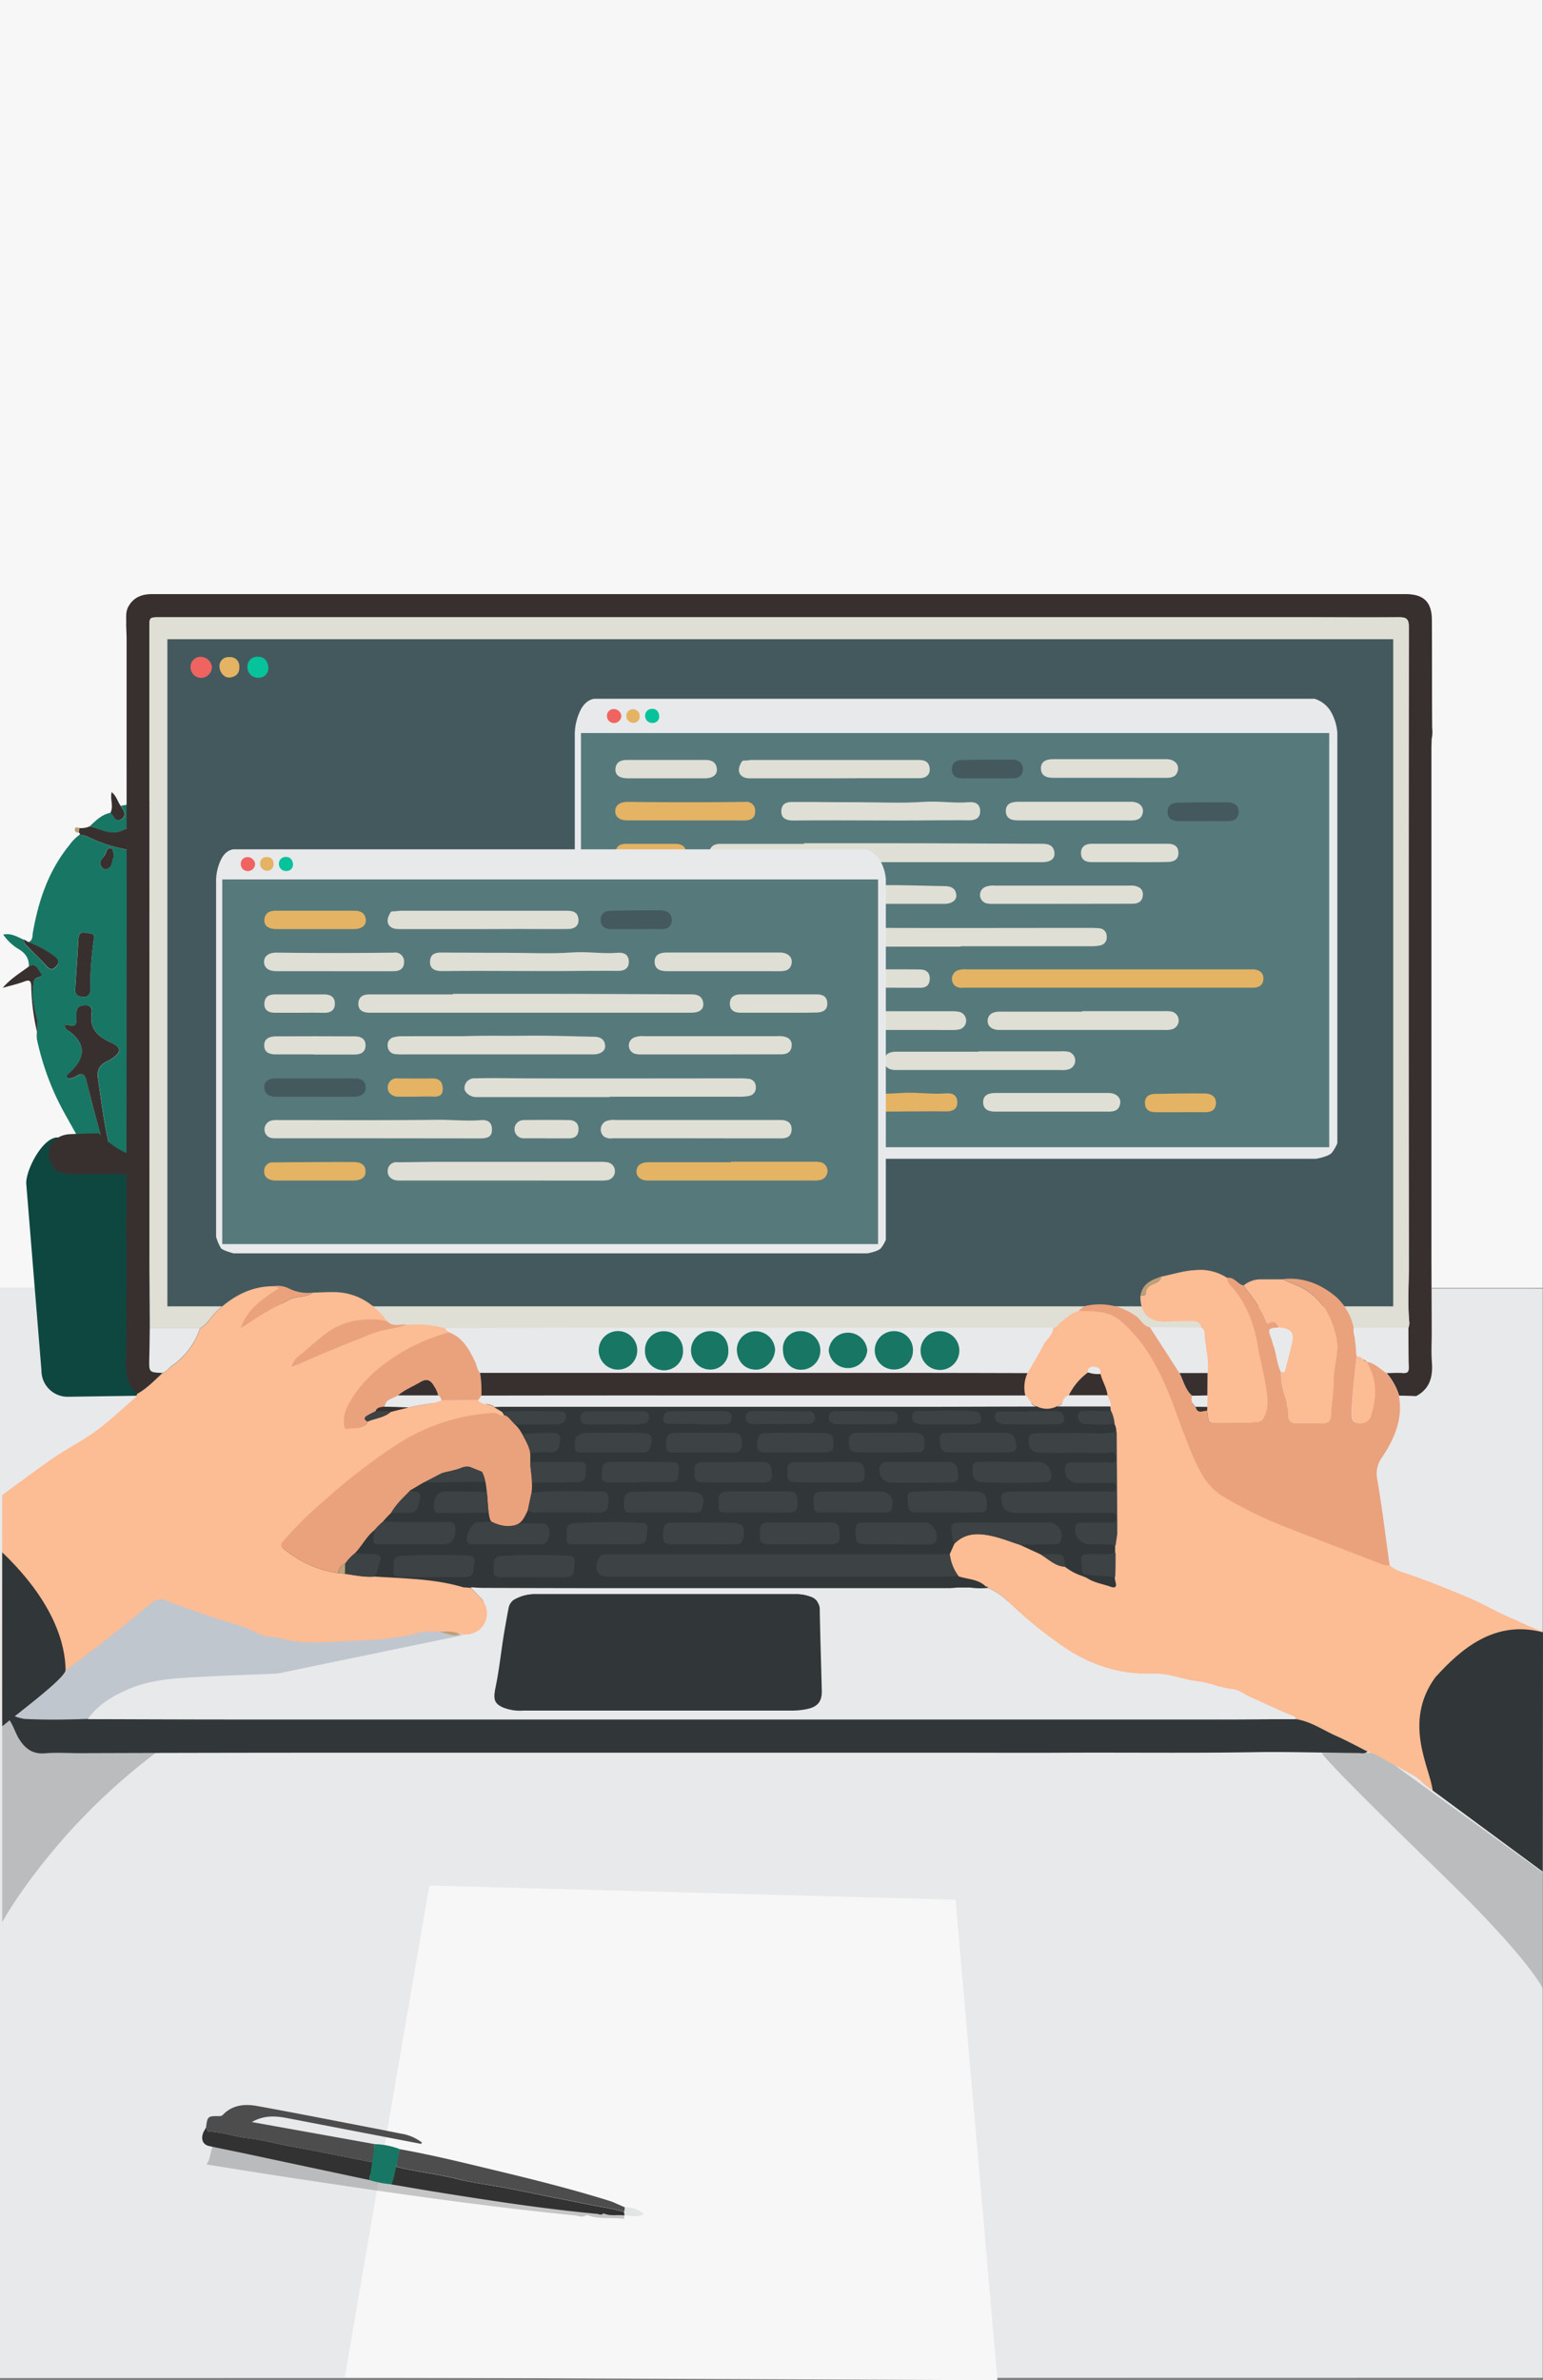 <svg xmlns="http://www.w3.org/2000/svg" viewBox="0 0 440.34 678.9"><rect x="0" y="0" width="440.34" height="678.9" fill="#808080" stroke="none"/><defs><style>.cls-1{fill:#f7f7f7;}.cls-2{fill:#e8e9eb;}.cls-3,.cls-4{fill:#323232;}.cls-14,.cls-3{opacity:0.25;}.cls-5{fill:#4d4d4d;}.cls-6{fill:#e1e6e5;}.cls-7{fill:#177764;}.cls-8{fill:#38302f;}.cls-9{fill:#bea078;}.cls-10{fill:#0e4740;}.cls-11,.cls-14{fill:#313638;}.cls-12{fill:#e0dfd5;}.cls-13{fill:#43595e;}.cls-15{fill:#fcbc94;}.cls-16{fill:#c0c6ce;}.cls-17{fill:#eaa27d;}.cls-18{fill:#3d4244;}.cls-19{fill:#63a6a8;}.cls-20{fill:#07c39b;}.cls-21{fill:#ef6461;}.cls-22{fill:#e4b363;}.cls-23{fill:#56797c;}</style></defs><g id="Layer_2" data-name="Layer 2"><g id="Website"><g id="work-exp_copy" data-name="work-exp copy"><polygon class="cls-1" points="440.25 367.35 0 367.4 0 0 440.25 0 440.25 367.35"/><polygon class="cls-2" points="440.25 678.19 0 678.27 0 367.4 440.25 367.52 440.25 678.19"/><polygon class="cls-2" points="287.01 676.41 101.23 662.67 134.74 524.41 284.28 538.85 287.01 676.41"/><polygon class="cls-1" points="284.65 678.9 98.38 678.06 122.53 537.8 272.7 541.85 284.65 678.9"/><path class="cls-3" d="M61.87,610.52c10.32,2.34,21,3.35,31.38,5.69,5.81,1.31,11.94,2.15,18,3.09,10.91,1.71,21.7,3.93,32.56,5.85,7.41,1.31,14.79,2.71,22.19,4,4,.71,8.08,1.3,12,2.39.06.45.12.9.17,1.35-3.46-.53-7.1.2-10.45-1.06a3,3,0,0,1-.44,0c-1.25.9-2.52-.05-3.78,0-27.13-2.73-54-6.67-80.88-10.74-7.91-1.2-15.81-2.49-23.71-3.74C60.48,615.26,59.78,612.5,61.87,610.52Z"/><path class="cls-4" d="M113.05,618c5.78,1.48,11.93,2.09,17.73,3.57,3.25.83,6.68,1.31,10,1.87,6.1,1,12.14,2.39,18.21,3.56,4.14.79,8.27,1.65,12.41,2.43a54.6,54.6,0,0,1,6.71,1.48l.12,1c-1.94-.31-4,.27-5.84-.56l-.24,0c-.69.66-1.41,0-2.11.06-15.14-1.44-30.16-3.75-45.17-6.15-4.42-.71-8.84-1.49-13.26-2.23C112.53,621.47,111.91,619.43,113.05,618Z"/><path class="cls-5" d="M114.16,613c9.7,1.74,19.26,4.13,28.83,6.43,10.6,2.55,21.17,5.23,31.58,8.51l3.79,1.65-.21,1.29a54.6,54.6,0,0,0-6.71-1.48c-4.14-.78-8.27-1.64-12.41-2.43-6.07-1.17-12.11-2.55-18.21-3.56-3.36-.56-6.79-1-10-1.87-5.8-1.48-12-2.09-17.73-3.57A18.62,18.62,0,0,1,114.16,613Z"/><path class="cls-6" d="M178.27,631.85l-.12-1,.21-1.29a7.82,7.82,0,0,1,5.39,1.92C181.78,632.67,180,631.91,178.27,631.85Z"/><path class="cls-5" d="M58.8,606.82c.36-3.1.52-3.28,3.38-3.26.54,0,1,.07,1.45-.39,2.71-2.82,6.19-3.13,9.71-2.5,10.07,1.82,20.11,3.81,30.17,5.74q5.47,1.05,10.93,2.15a13,13,0,0,1,6,2.56,4.22,4.22,0,0,0-.27.36l-38-7.31c-3.3-.63-6.59-1-10.31,1.08l35.08,6.3c-.33,1.58.16,3.6-.17,5.18a26.73,26.73,0,0,1-3.1-.52c-6.52-1.25-13-2.66-19.55-3.79-4.54-.79-9-2.09-13.58-2.6-3.65-.41-7.17-1.71-10.88-1.85C58.87,607.94,59.25,607.08,58.8,606.82Z"/><path class="cls-4" d="M58.8,606.82c.45.26.07,1.12.86,1.15,3.71.14,7.23,1.44,10.88,1.85,4.6.51,9,1.81,13.58,2.6,6.54,1.13,13,2.54,19.55,3.79a26.73,26.73,0,0,0,3.1.52c0,1.88-1.38,3.21-1.3,5.07q-17.34-3.69-34.67-7.38c-3.7-.79-7.42-1.52-11.12-2.32-1.79-.39-2.46-2-1.63-3.9C58.26,607.72,58.55,607.28,58.8,606.82Z"/><path class="cls-7" d="M106.94,611.55a21.51,21.51,0,0,1,7.22,1.46c-.49,1.83-.79,3.61-1.11,5s-.63,3.77-1.4,5a29,29,0,0,1-6.18-1.2"/><path class="cls-7" d="M68.8,323.09q-2.91,3.3-5.81,6.62c-1.19.86-2.41,1.67-3.56,2.57-10.27,8.13-22.49,6.22-31.29-2.59a10.47,10.47,0,0,1-3.74-3.86,4.83,4.83,0,0,0-2.58-2.22c-1.77-3.23-3.67-6.4-5.29-9.7a76.86,76.86,0,0,1-6-17.53,9.26,9.26,0,0,1,0-2,16.84,16.84,0,0,0,0-3.48c-.67-3.14-1.63-6.26-1.11-9.55.13-.83-.06-1.67.82-2.3.54-.39,2.25-.29,1.3-1.55-.73-1-1.26-3-3.3-1.84.08-2.51-1.18-4-3.33-5.2a14.66,14.66,0,0,1-4-3.9c2.41-.49,4.12.73,6,1.51-.22,1.15.68,1.69,1.31,2.34,1.61,1.66,3.36,3.21,4.87,5,1,1.18,1.92,1.43,2.95.28s.49-2.24-.64-3a32.06,32.06,0,0,0-7.34-3.94c1.37-.51,1.14-1.77,1.33-2.82C11,256.76,13.91,248.23,19.84,241a12.24,12.24,0,0,1,2.88-2.91,7.35,7.35,0,0,1,2.93.87,42.28,42.28,0,0,0,9.76,3.2,1.85,1.85,0,0,0,2.38-1c.6-1.54-.18-2.88-.8-4.17-.36-.76-1.22-.62-1.83-.28-3.44,1.94-6.43-.33-9.59-1,1.77-1.64,3.44-3.43,6-3.88a8.93,8.93,0,0,1,1,1.19,1.38,1.38,0,0,0,2.09.68,1.71,1.71,0,0,0,.74-2.39,8.39,8.39,0,0,0-.92-1.47c2.46-.43,4.91-1,7.39-1.26,10.92-1.21,20,2.5,27.33,10.56a5.53,5.53,0,0,0,2.23,1.72c-.85,1.26-1.75,2.49-2.56,3.78-1.46,2.33-.72,3.77,2,3.85,1.86.06,3.73,0,5.6.05.94,4.57,3.06,8.76,4.08,13.33,2.37,10.73,2,21.42.08,32.13a4.39,4.39,0,0,1-.58,1.14c-.58.18-1.1,0-1.3,1.1-.89,4.64-1,4.62-5.72,5.21-.17,0-.35,0-.52.06-2.2.41-3,2.19-1.53,3.83,2.19,2.46,4,5,3,8.51S70.52,320,68.8,323.09ZM51.69,230.67c-.09.85-.17,1.05-.11,1.17a17.18,17.18,0,0,0,.89,1.57c4,6.13,6.51,12.92,8.55,19.87,1.58,5.38,2.2,11,3.08,16.52.43,2.72.07,4.33-2.68,5.38-1.55.59-2,.57-2-1.13a31.7,31.7,0,0,0-1-7.69c-.14-.61.08-1.66-.89-1.57-.68.06-.8,1-1,1.68a42,42,0,0,0-1,12.59c.14,2.53,1.25,3.14,3.55,1.9,1.62-.87,3.24-1.76,5.23-2.85,0,3.22.06,6.05,0,8.88s-.62,5.88-.35,8.76c.25,2.67-1,5-.92,7.66.11,2.88-.8,5.79-1.24,8.69s-.78,5.64-1.24,8.45-1,5.49-1.44,8.24c.87-.32,1.21-.73,1.34-1.2,1.75-6.22,4.28-12.27,5-18.73.35-3.12,2.63-5.91,1.41-9.4-.18-.54,1.09-2.47,1.23-3.92a157.25,157.25,0,0,0,.6-17.09c0-2.25-.6-4.69,2.06-6.35-1.45-.11-2.45-.05-2.56-1.73-.73-11.24-4.47-21.55-10.16-31.18A53,53,0,0,0,51.69,230.67Zm-6.68,99c.55-.87.77-1,.8-1.26a235.61,235.61,0,0,0,2.56-26.2c.32-11,1.16-22.06.2-33.09-.11-1.25.55-3.21-.46-3.59-1.17-.44-2.28,1.28-3,2.27-1.08,1.42-3.42,2.17-3.28,4.08.14,2.1-.3,4.1-.21,6.16.57,12.4.25,24.84,1.57,37.2C43.64,319.87,44.32,324.45,45,329.71Zm-26.5-37.49c-.08,1.17.67,1.51,1.29,2,4.37,3.29,4.7,7.05,1,10.89-.42.43-.86.85-1.29,1.27-.24.24-.55.48-.37.88s.68.49,1.1.38a5.48,5.48,0,0,0,1.44-.57c1.88-1.15,2.59-.57,3.08,1.54,1.3,5.54,2.86,11,4.35,16.53.21.76.19,2.06,1.32,1.82.86-.19.5-1.37.35-2.06-1.24-5.65-1.92-11.39-2.78-17.1-.36-2.43.31-3.75,2.22-4.82.6-.33,1.22-.63,1.79-1,2.71-1.82,2.7-3.19-.23-4.5-3.7-1.65-6.27-3.87-5.59-8.4.2-1.33-.12-2.34-1.92-2.26s-2.45.63-2.42,2.47C21.89,292.83,21.8,292.83,18.51,292.22Zm29-44.85c.68-2.21-.72-3.44-2-4.7-.48-.46-.95-1.16-1.74-.83s-.55,1.17-.6,1.82q-.49,6-.94,12.07c-.15,2,0,3.85,2.87,2.75a3.61,3.61,0,0,1,1.54-.06c1.26.11,1.5-.41,1.53-1.64A81.09,81.09,0,0,0,47.53,247.37ZM26.81,267.79c.45-1.74-1.14-1.48-2.23-1.71-1.33-.3-2.13.07-2.22,1.63-.26,4.82-.61,9.63-.92,14.44-.09,1.44.74,2,2,2.16a1.83,1.83,0,0,0,2.28-2.08A95.54,95.54,0,0,1,26.81,267.79Zm18.84-37.62-.95.14c.6,3.16-2.66,6.95,2.29,9.88C46.5,236.55,46.07,233.36,45.65,230.17ZM32.46,243.94c-.08-.78-.19-1.85-.9-2-1.19-.23-1.25,1.19-1.66,1.88-.58,1-1.94,2-1,3.41a1.41,1.41,0,0,0,1.6.58c1.64-.52,1.29-2.22,1.87-3.38A1.35,1.35,0,0,0,32.46,243.94Z"/><path class="cls-8" d="M73.84,313.84c1-3.55-.76-6-3-8.51-1.46-1.64-.67-3.42,1.53-3.83.17,0,.35,0,.52-.06,4.72-.59,4.83-.57,5.72-5.21.2-1.09.72-.92,1.3-1.1-.15,1.85-1.88,4-.74,5.35,1,1.21,3.41.22,5.19.4.76.08,1.54.09,2.9.17-2.51,1.79-5,2.26-7.37,2.9-3.34.9-3.67,1.66-1.86,4.55a49.41,49.41,0,0,1,3.71,6.84,16.44,16.44,0,0,1-4.21-3.09c-2.23-2-2.23-2-3.44.88Z"/><path class="cls-8" d="M76.38,248.53c-1.87,0-3.74,0-5.6-.05-2.69-.08-3.43-1.52-2-3.85.81-1.29,1.71-2.52,2.56-3.78,2.15-2.34,4-5,7.14-7.41a41.06,41.06,0,0,1-3.82,8.8c-1,1.73-1.21,2.6,1.3,2.86a33,33,0,0,1,9.32,2A44,44,0,0,1,76.38,248.53Z"/><path class="cls-8" d="M25.57,235.7c3.16.62,6.15,2.89,9.59,1,.61-.34,1.47-.48,1.83.28.62,1.29,1.4,2.63.8,4.17a1.85,1.85,0,0,1-2.38,1,42.28,42.28,0,0,1-9.76-3.2,7.35,7.35,0,0,0-2.93-.87c.22-.29,0-.45-.2-.59,0-.44.07-.87.1-1.31A6,6,0,0,0,25.57,235.7Z"/><path class="cls-8" d="M8.28,275.62c2-1.13,2.57.88,3.3,1.84.95,1.26-.76,1.16-1.3,1.55-.88.63-.69,1.47-.82,2.3-.52,3.29.44,6.41,1.11,9.55a16.84,16.84,0,0,1,0,3.48,62,62,0,0,1-1.65-13c-.05-1.54-.46-2-2-1.38-1.82.69-3.74,1.11-6.15,1.8C3.14,279,5.86,277.48,8.28,275.62Z"/><path class="cls-8" d="M8.06,268.67a32.06,32.06,0,0,1,7.34,3.94c1.13.76,1.73,1.79.64,3s-1.94.9-2.95-.28c-1.51-1.75-3.26-3.3-4.87-5-.63-.65-1.53-1.19-1.31-2.34Z"/><path class="cls-8" d="M34.42,229.83a8.39,8.39,0,0,1,.92,1.47,1.71,1.71,0,0,1-.74,2.39,1.38,1.38,0,0,1-2.09-.68,8.93,8.93,0,0,0-1-1.19c1-1.87-.17-3.87.36-5.88C33.22,227,33.54,228.59,34.42,229.83Z"/><path class="cls-9" d="M22.62,236.15c0,.44-.06.87-.1,1.31-.86.12-1.32-.38-1.15-1.11C21.51,235.78,22.16,236,22.62,236.15Z"/><path class="cls-10" d="M68.91,397.66l-49.62.73a7.46,7.46,0,0,1-7.46-7.47L7.48,337.47c0-4.12,4.79-13.05,8.91-13.05l28.82,8.68,27.33-8.68c4.12,0,8.91,7.48,8.91,11.6L76.37,390.2A7.46,7.46,0,0,1,68.91,397.66Z"/><path class="cls-8" d="M28.14,323.24c8.8,8.82,21,10.73,31.29,2.6,1.15-.91,2.37-1.72,3.56-2.57,2,.07,3.95.22,5.91.19,3,0,5.79.32,7.11,3.48,1.24,3-.1,5.32-2.24,7.35a16.78,16.78,0,0,1-4.84.6q-23.69,0-47.38,0a11.88,11.88,0,0,1-5.77-1.09,22.27,22.27,0,0,1-1.39-2.47c-1.61-3.82,1-7.59,5.48-7.83C22.62,323.35,25.38,323.32,28.14,323.24Z"/><path class="cls-8" d="M51.69,230.67a53,53,0,0,1,6.42,8.52c5.69,9.63,9.43,19.94,10.16,31.18.11,1.68,1.11,1.62,2.56,1.73-2.66,1.66-2.08,4.1-2.06,6.35a157.25,157.25,0,0,1-.6,17.09c-.14,1.45-1.41,3.38-1.23,3.92,1.22,3.49-1.06,6.28-1.41,9.4-.71,6.46-3.24,12.51-5,18.73-.13.47-.47.88-1.34,1.2.48-2.75,1-5.49,1.44-8.24s.82-5.64,1.24-8.45,1.35-5.81,1.24-8.69c-.11-2.66,1.17-5,.92-7.66-.27-2.88.27-5.84.35-8.76s0-5.66,0-8.88c-2,1.09-3.61,2-5.23,2.85-2.3,1.24-3.41.63-3.55-1.9a42,42,0,0,1,1-12.59c.17-.66.29-1.62,1-1.68,1-.09.75,1,.89,1.57a31.7,31.7,0,0,1,1,7.69c0,1.7.44,1.72,2,1.13,2.75-1.05,3.11-2.66,2.68-5.38-.88-5.54-1.5-11.14-3.08-16.52-2-6.95-4.56-13.74-8.55-19.87a17.18,17.18,0,0,1-.89-1.57C51.52,231.72,51.6,231.52,51.69,230.67Z"/><path class="cls-8" d="M45,329.71c-.69-5.26-1.37-9.84-1.86-14.43-1.32-12.36-1-24.8-1.57-37.2-.09-2.06.35-4.06.21-6.16-.14-1.91,2.2-2.66,3.28-4.08.76-1,1.87-2.71,3-2.27,1,.38.35,2.34.46,3.59,1,11,.12,22.07-.2,33.09a235.61,235.61,0,0,1-2.56,26.2C45.78,328.66,45.56,328.84,45,329.71Z"/><path class="cls-8" d="M18.51,292.22c3.29.61,3.38.61,3.31-3,0-1.84.69-2.39,2.42-2.47s2.12.93,1.92,2.26c-.68,4.53,1.89,6.75,5.59,8.4,2.93,1.31,2.94,2.68.23,4.5-.57.38-1.19.68-1.79,1-1.91,1.07-2.58,2.39-2.22,4.82.86,5.71,1.54,11.45,2.78,17.1.15.69.51,1.87-.35,2.06-1.13.24-1.11-1.06-1.32-1.82-1.49-5.5-3-11-4.35-16.53-.49-2.11-1.2-2.69-3.08-1.54a5.48,5.48,0,0,1-1.44.57c-.42.11-.88.1-1.1-.38s.13-.64.37-.88c.43-.42.87-.84,1.29-1.27,3.73-3.84,3.4-7.6-1-10.89C19.18,293.73,18.43,293.39,18.51,292.22Z"/><path class="cls-8" d="M47.53,247.37a81.09,81.09,0,0,1,.64,9.41c0,1.23-.27,1.75-1.53,1.64a3.61,3.61,0,0,0-1.54.06c-2.92,1.1-3-.71-2.87-2.75q.44-6,.94-12.07c0-.65-.2-1.49.6-1.82s1.26.37,1.74.83C46.81,243.93,48.21,245.16,47.53,247.37Z"/><path class="cls-8" d="M26.81,267.79a95.54,95.54,0,0,0-1.07,14.44,1.83,1.83,0,0,1-2.28,2.08c-1.28-.12-2.11-.72-2-2.16.31-4.81.66-9.62.92-14.44.09-1.56.89-1.93,2.22-1.63C25.67,266.31,27.26,266.05,26.81,267.79Z"/><path class="cls-8" d="M45.65,230.17c.42,3.19.85,6.38,1.34,10-5-2.93-1.69-6.72-2.29-9.88Z"/><path class="cls-8" d="M32.46,243.94a1.35,1.35,0,0,1-.05.5c-.58,1.16-.23,2.86-1.87,3.38a1.41,1.41,0,0,1-1.6-.58c-1-1.45.38-2.41,1-3.41.41-.69.47-2.11,1.66-1.88C32.27,242.09,32.38,243.16,32.46,243.94Z"/><path class="cls-8" d="M36,178.19c.1-1.72-.26-3.52.61-5.13,1.49-2.74,3.92-3.62,6.91-3.61,12.76,0,25.51,0,38.27,0q53,0,106,0h70l105.76,0q18.75,0,37.51,0c5.2,0,7.54,2.21,7.57,7.36.06,10.27,0,20.55.08,30.83a9.43,9.43,0,0,1-.15,3.19c0,.92-.06,1.84-.06,2.76q0,70.43,0,140.85c0,8.57.06,17.14.08,25.71,0,2.8-.17,5.62.05,8.41.32,4.14-.58,7.57-4.51,9.65l-4.83-.14a17.73,17.73,0,0,0-3.59-6.46c1.6,0,3.21-.11,4.81,0,1.25.06,1.56-.44,1.53-1.6-.09-3.75-.09-7.49-.12-11.24a4.75,4.75,0,0,0,.29-1.34c-.51-5.34-.16-10.69-.16-16q-.08-91.35,0-182.71c0-2.2-.73-2.69-2.77-2.67-9.58.09-19.16,0-28.74,0H45.7c-3.06,0-3.08,0-3.08,3q0,18.63,0,37.25,0,71.32,0,142.65c0,6.6.06,13.21.1,19.82,0,2.9-.06,5.8-.13,8.69-.09,4-.1,4,3.74,4.2-2.29,2.11-4.44,4.4-7.21,5.93-2.63-2.31-3.21-5.26-3.16-8.64.15-11.49.12-23,.14-34.47,0-1-.12-2-.18-2.94,0-.33,0-.65,0-1,0-1.64.16-2.46.16-3.67q.09-64.81.05-129.64,0-17.73,0-35.48"/><rect class="cls-11" x="74.28" y="400.22" width="287.05" height="56.55"/><path class="cls-12" d="M307.87,374c-2.1.54-3.62,2-5.24,3.29-.69.55-1.1,1.45-2.12,1.56-.84,0-1.68-.06-2.53-.06H172.51q-22.68,0-45.36.08a29.47,29.47,0,0,0-11.09-1c-1.85-.29-3.94.74-5.53-1-3.89-5.16-8.87-8.3-15.5-8.34-1.91,0-3.81.1-5.72.16a11.86,11.86,0,0,1-6.88-1.18,7.35,7.35,0,0,0-4.17-.69c-6.55,0-11.78,2.8-16.45,7.19-1.64,1.54-2.58,3.74-4.7,4.79l-14.37,0c0-6.61-.1-13.22-.1-19.82q0-71.32,0-142.65,0-18.63,0-37.25c0-3,0-3,3.08-3H370.51c9.58,0,19.16,0,28.74,0,2,0,2.77.47,2.77,2.67q-.09,91.35,0,182.71c0,5.34-.35,10.69.16,16a4.75,4.75,0,0,1-.29,1.34l-15.52-.05a16.75,16.75,0,0,0-4.84-8.62c-4.36-3.76-9.54-5.92-15.54-5.22-2,0-4.08,0-6.13,0a7.56,7.56,0,0,0-4.94,1.75c-1.72-.4-2.64-2.54-4.71-2.18a14,14,0,0,0-9.08-2.24c-3.29.16-6.4,1.2-9.6,1.84-2.8,1-5.54,2-6,5.51-.08,5.11,2.55,7.58,7.66,7.31,2.37-.12,4.74-.11,7.11-.1,1.31,0,2.45.34,2.63,1.93l-14.72-.18c-1.92-.26-2.53-2.16-3.88-3.11a17.73,17.73,0,0,0-13.37-3.14A4.27,4.27,0,0,0,307.87,374Z"/><rect class="cls-13" x="47.77" y="182.32" width="349.82" height="190.28"/><path class="cls-14" d="M377.35,499.94H393.1l47.15,34.13v33s-3.92-8.41-28.26-32C373.11,497.35,377.35,499.94,377.35,499.94Z"/><path class="cls-15" d="M3.47,489.25c-.61,0-.85.49-1.07,1"/><path class="cls-16" d="M44.49,456.28C33.75,462,3,489.21,3,489.21l2.87,1.43H27.31s8.18-6.91,11.32-8.55a35.91,35.91,0,0,1,8.08-2.65c11-1.8,33.43-.26,44.41-2,11.15-1.75,43.56-11.88,43.56-11.88l-34.36-2.86-31.49.72S50,453.33,44.49,456.28Z"/><path class="cls-15" d="M.63,426.43c.5-.33,10.86-8.08,15.1-10.93,3.95-2.64,8.29-4.81,12.11-7.7s7.24-6.12,10.82-9.23c.26-.23.33-.67.48-1,2.77-1.53,4.92-3.82,7.21-5.93,1.15-.31,1.72-1.41,2.66-2a21.2,21.2,0,0,0,8.1-10.81c2.12-1,3.06-3.25,4.7-4.79,4.67-4.39,9.9-7.23,16.45-7.19.41.19,2.23.35,2.76.6-4.47,2.81-9.23,4.54-11.31,10.05.55-.25,2.29-1.1,2.51-1.26,4-3,6-3.23,10.36-5.55,2.2-1.17,4.74-.51,6.73-2,1.91-.06,3.81-.17,5.72-.16,6.63,0,11.61,3.18,15.5,8.34a18.62,18.62,0,0,0-7-.42,19.41,19.41,0,0,0-9.45,3.12c-3.2,2.14-5.85,4.9-8.88,7.21a5.25,5.25,0,0,0-2.07,3.15c1.2-.45,2.07-.72,2.89-1.1,6.66-3.06,13.49-5.68,20.28-8.42,3.17-1.27,6.6-1.28,9.73-2.53a29.47,29.47,0,0,1,11.09,1c0,.62.71.71,1,1.15a55.86,55.86,0,0,0-13.29,5.54,36.72,36.72,0,0,0-13.73,14.55c-1,1.81-2,2.86-1.88,5,0,.74-.1,1.48.63,1.26,2-.6,3.87,1.73,5.06-.91,2.19-.95,4.72-1.08,6.61-2.77l5-1.24c3.09-.85,6.36-.83,9.38-2l10.55-.09c.5.89,1.07.39,2.5,1.1.69.35,1.43.17,2.06.9l2.27,1.34c.21.31.41.63.61.94-1.13.33-2.16,3.29-3.24,3.34-9.84.54-16.82,2.31-25.12,7.54-7.47,4.7-12.23,9.28-18.84,15.07a97.42,97.42,0,0,0-11.31,11.31c-.54.66-5.68-.28-4.66.61a31.57,31.57,0,0,0,15.87,7.21l1.83.14c2.78.4,5.54,1,8.38.8l1.82.11c8,.49,16,.65,23.75,3l.58,0,1.38.13c1,1,2,1.9,2.87,2.93a6.22,6.22,0,0,1,.9,7.53c-1.6,2.51-4,3-6.74,2.87-1.84-1.16-3.89-.89-5.9-.84h-2a15,15,0,0,0-3.43.19c-6.87,2-14,2.15-21,2.48-6.2.29-12.5,1-18.71-.71-2.25-.6-4.52-.25-6.88-1.54-3.32-1.83-7.21-2.74-10.87-3.95-5.11-1.68-10.21-3.37-15.21-5.35a3.47,3.47,0,0,0-3.65.37c-2.41,1.73-4.58,3.74-6.88,5.58-2.65,2.12-5.27,4.28-8,6.36-3.44,2.67-25,18.82-28.27,21.68"/><path class="cls-15" d="M408.85,510.68c-5.9-4-.22-1.65-12.05-7.84-2.16-1.13-4.17-2.58-6.55-3.28-2.95-1.48-5.84-3.08-8.85-4.4-3.84-1.69-7.33-4.21-11.61-4.83-.15-.26-.23-.67-.45-.75-4.32-1.68-8.47-3.76-12.71-5.61-1.69-.73-3-2-5.12-2.22-3.24-.33-6.35-1.8-9.59-2.17-4.26-.49-8.26-2.31-12.62-2.2a44.51,44.51,0,0,1-9.81-.75,43.52,43.52,0,0,1-15.81-6.79,120.46,120.46,0,0,1-15.77-12.79,18.85,18.85,0,0,0-6-4.15c0-.34-.24-.42-.54-.35-2.15-2.19-5.18-2.05-7.82-2.95a12.66,12.66,0,0,1-2.53-6.28l1.37-3.06c3.2-3.23,7.12-3,11-2.07,2.62.61,5.15,1.63,7.73,2.46l5.8,2.67c2.25,1.37,4.17,3.39,7,3.56a15.79,15.79,0,0,0,4.78,2.57l1.39.56c2.12,1.45,4.68,1.76,7,2.61,1,.35,1.69.07,1.29-1.24a10.3,10.3,0,0,1-.27-1.57c.16-2,.16-4.54.12-6.91,0-.69,0-1.38,0-2.07.2-.88-.15-.95.05-1.84,0,0,.29-.9.45-1.58,0-1.06,0-2.13,0-3.2q-.07-12.94-.16-25.88a4.43,4.43,0,0,0-.6-2.33,11.49,11.49,0,0,0-.94-3.47l-.18-1.34c.22-1.2-.64-2.09-.9-3.16-.22-2.08-1.47-3.81-1.94-5.8.13-1.31-.29-2.24-1.72-2.37-1.12-.1-1.95.23-1.89,1.57A17.82,17.82,0,0,0,305,398a2.31,2.31,0,0,0-1.65,1.66c-.2,1-1,1.18-1.76,1.46a6.23,6.23,0,0,1-5.7,0c-1.87-.25-2-2.3-3.28-3.16a9.68,9.68,0,0,1,.62-6.38c1.52-2.66,3.15-5.27,4.53-8,.84-1.68,2.67-2.76,2.79-4.83,1-.11,1.43-1,2.12-1.56,1.62-1.3,3.14-2.75,5.24-3.29a45.05,45.05,0,0,1,5.7.24,11.64,11.64,0,0,1,5.53,2c5.34,4.22,10.77,8.43,13.76,14.44,3.68,7.4,6.76,14.42,10,22,2,4.58,5.35,7.88,10.05,10.67,5.48,3.25,11.06,7.1,17,9.42,9.3,3.67,15.17,7.06,24.49,10.68.81.31,1.33,3.16,2.19,3.07a10.16,10.16,0,0,0,3.85,2c6.21,2.09,12.28,4.54,18.33,7.07,4.29,1.79,17,8.55,21.48,9.83"/><path class="cls-14" d="M3,489.92s2.15,6.44,7.16,10H44.49a180.45,180.45,0,0,0-25,22.91C6.28,537.59.63,548.27.63,548.27V492.38Z"/><path class="cls-11" d="M440.34,465.58c-13.7-3.65-23.4,4.69-30.78,12.89-9.3,12.88-1.43,25.77-.71,32.21l31.4,23.15"/><path class="cls-11" d="M369.79,490.33c4.28.62,7.77,3.14,11.61,4.83,3,1.32,5.9,2.92,8.85,4.4-.77.78-1.75.46-2.63.45-9.9-.07-19.81-.41-29.71-.25-18.12.3-36.25.06-54.37.15-10.37.06-20.74,0-31.12,0H190.9q-45.59,0-91.18,0-38.35,0-76.71.13c-3.45,0-6.91-.22-10.34.05s-5.59-1.45-7.27-4.18c-1.13-1.84-1.64-4-3-5.69.22-.47.46-.92,1.07-1a14.93,14.93,0,0,0,3.46,1.05c6,.31,12.09.22,18.13,0,13.44,0,26.88.1,40.32.1H345.83C353.81,490.43,361.8,490.37,369.79,490.33Z"/><path class="cls-2" d="M431.46,461.6c-4.4-1.88-8.4-4.27-12.69-6.06-6-2.53-12.12-5-18.33-7.07a10.16,10.16,0,0,1-3.85-2c-1.14-8.18-2.14-16.38-3.52-24.52a7.88,7.88,0,0,1,1.29-6.21c3.59-5.33,6.08-11,4.88-17.64l4.83.13c5.22,2,5.58,7.29,7.35,11.45,4.5,10.58,8.7,21.29,12.89,32C426.79,448,429.42,455.08,431.46,461.6Z"/><path class="cls-17" d="M367.4,401.31c.63,1.26.13,1.68.3,2.7A1.94,1.94,0,0,0,370,405.9c2.45,0,4.91-.08,7.36,0,1.8.06,2.38-.67,2.45-2.44.13-3.28.79-6.55.75-9.82,0-4.2,1.76-8.18.68-12.55-1.67-6.74-4.86-12-11.5-14.65-1.27-.51-2.53-1.06-3.79-1.59,6-.7,11.18,1.46,15.54,5.22a16.75,16.75,0,0,1,4.84,8.62c-.28,1.3.38,2.5.39,3.76s.56,2,.76,3.14c0,.26-.35,1-.31,1.26-.6,5.47-1.27,10.94-1.45,16.46-.06,2.09.79,2.71,2.73,2.59a3,3,0,0,0,2.86-2.53c1.6-5.2,1.45-10.25-1.4-15,2.33.36,3.9,2,5.72,3.27a17.73,17.73,0,0,1,3.59,6.46c1.2,6.67-1.29,12.32-4.88,17.65a7.88,7.88,0,0,0-1.29,6.21c1.38,8.14,2.38,16.34,3.52,24.52a5.23,5.23,0,0,1-2.46-.42c-9.32-3.62-18.67-7.16-28-10.82a118.57,118.57,0,0,1-17-8.38c-4.71-2.79-6.85-7.36-8.84-11.94-3.28-7.56-5.52-15.55-9.2-23-3-6-6.63-11.52-12-15.74a11.64,11.64,0,0,0-5.53-2,45.05,45.05,0,0,0-5.7-.24,4.27,4.27,0,0,1,3.05-1.66,17.73,17.73,0,0,1,13.37,3.14c1.35.95,2,2.85,3.88,3.11q4.23,6.54,8.44,13.08c1.15,2.19,1.59,4.78,3.64,6.46a2.75,2.75,0,0,0,1,3.2c.49,2.09,2,1.07,3.2,1.06a14.21,14.21,0,0,1,.3,2c0,1.05.47,1.56,1.54,1.52,4.2-.15,8.41.24,12.62-.23,1.23-.13,1.61-.65,2.05-1.69,1.34-3.18-.59-6.42-1.11-9.57s-.72-6.74-1.25-10c-1.11-6.85-3.37-12.43-8.17-17.59-.53-.58-.16-1.63-.25-2.3,2.07-.36,3,1.78,4.71,2.18,2.35,3.32,5.06,6.41,6.49,10.32a.53.53,0,0,0,.87.33c1.57-.89,2.15.3,2.8,1.33-3.23.24-3.26.3-2.16,3.3.18.5.27,1,.46,1.52,1,2.59,1,5.46,2.28,7.95a16.62,16.62,0,0,0,.48,4.61c.36,1.78,1.28,3.42,1.28,5.3"/><path class="cls-2" d="M386.74,382.47c0-1.26-.67-2.46-.39-3.76l15.52.05c0,3.75,0,7.49.12,11.24,0,1.16-.28,1.66-1.53,1.6-1.6-.09-3.21,0-4.81,0-1.82-1.23-3.39-2.91-5.72-3.27l0,0c-.18-.44-.57-.54-1-.64a2.15,2.15,0,0,0-1.8-.87c0-.26-.09-.52-.13-.78A30.38,30.38,0,0,0,386.74,382.47Z"/><path class="cls-2" d="M42.74,378.74l14.37,0A21.2,21.2,0,0,1,49,389.59c-.94.63-1.51,1.73-2.66,2-3.84-.16-3.83-.16-3.74-4.2C42.68,384.54,42.7,381.64,42.74,378.74Z"/><path class="cls-2" d="M132.54,466.3c2.75.2-4.3-.72-1.15-.07,2.7.12,5.14-.36,6.74-2.87a6.22,6.22,0,0,0-.9-7.53c-.9-1-1.91-2-2.87-2.93a.51.51,0,0,1,.25-.16c1,.06,2,.15,3,.16q16.59.06,33.18.08,50,0,100,0c.84,0,1.67-.11,2.51-.17h3.57a21.41,21.41,0,0,0,5.06.1,18.85,18.85,0,0,1,6,4.15,120.46,120.46,0,0,0,15.77,12.79,43.52,43.52,0,0,0,15.81,6.79,44.51,44.51,0,0,0,9.81.75c4.36-.11,8.36,1.71,12.62,2.2,3.24.37,6.35,1.84,9.59,2.17,2.09.22,3.43,1.49,5.12,2.22,4.24,1.85,8.39,3.93,12.71,5.61.22.08.3.49.45.75-8,0-16,.1-24,.1H65.38c-13.44,0-26.88-.07-40.32-.1,2.85-4.12,7-6.53,11.42-8.48,6.76-2.94,14-3.22,21.17-3.61s14.39-.59,21.59-.92M187.51,487.9v0q19.25,0,38.48,0a21.18,21.18,0,0,0,4.57-.49c2.92-.67,4.05-2.24,4-5.23-.19-7.6-.44-15.2-.58-22.8a3.84,3.84,0,0,0-2.81-4,11.36,11.36,0,0,0-3.83-.68q-37.44,0-74.87,0a11.78,11.78,0,0,0-5.3,1.35,3.43,3.43,0,0,0-1.94,2.41c-.41,1.95-.73,3.91-1.08,5.86-1,5.64-1.52,11.36-2.7,17-.73,3.48-.29,4.53,2,5.63a13,13,0,0,0,5.86.95Z"/><path class="cls-2" d="M127.15,378.82q22.68,0,45.36-.08H298c.85,0,1.69,0,2.53.06-.12,2.07-1.95,3.15-2.79,4.83-1.38,2.74-3,5.35-4.53,8q-22.11,0-44.23-.07H137c-.85-.95-.92-2.24-1.46-3.33-1.69-3.46-3.49-6.8-7.4-8.27C127.86,379.53,127.2,379.44,127.15,378.82Zm101.58.86a4.94,4.94,0,0,0-5.29,5.33c0,3.23,2.18,5.66,5.05,5.65a5.5,5.5,0,1,0,.24-11Zm-52.45,11a5.49,5.49,0,1,0-5.46-5.44A5.65,5.65,0,0,0,176.28,390.65Zm71.22-5.49a5.52,5.52,0,0,0-11,0,5.52,5.52,0,0,0,11,0Zm-39.65.1c.05-3.32-2.12-5.62-5.26-5.59a5.48,5.48,0,0,0-.23,10.95A5.11,5.11,0,0,0,207.85,385.26Zm52.68.09a5.41,5.41,0,1,0-10.81-.39,5.28,5.28,0,0,0,5.3,5.65A5.34,5.34,0,0,0,260.53,385.35Zm13.24,0a5.53,5.53,0,1,0-5.78,5.31A5.58,5.58,0,0,0,273.77,385.32Zm-78.85-.14a5.42,5.42,0,0,0-5.55-5.51,5.49,5.49,0,0,0,.23,11A5.39,5.39,0,0,0,194.92,385.18Zm26.27-.16a5.55,5.55,0,0,0-5.5-5.3,5.29,5.29,0,0,0-5.41,5.37c.16,3.17,2.11,5.5,5.35,5.59C218.46,390.77,221.05,388,221.19,385Z"/><path class="cls-18" d="M139,422.63c-5.48,0-12.54.2-18,.18-.16-.52.3-.54.58-.71a5,5,0,0,0,1.68-.9c2.8-1.95,6-1.84,9.09-3.14a4.56,4.56,0,0,1,5.23,1"/><path class="cls-18" d="M151.29,414.48c-.32-2-2.63-3-3-5.45,2.6,0,6.27-.42,8.87-.35,1.27,0,2.84,0,2.66,2-.16,1.75-.21,3.62-2.81,3.61A24.89,24.89,0,0,0,151.29,414.48Z"/><path class="cls-17" d="M134,418.34c-1.5-.26-2.3.36-3.58.72-3.22.9-3.58.71-5,1.43-.28.17-4.17,2.17-4.17,2.17-1,.49-2.72,1.62-4,2.3a84.37,84.37,0,0,0-5.63,6.55,26,26,0,0,0-2.31,2.46,29.55,29.55,0,0,0-2.51,2.51c-2.18,1.68-3.65,4.67-5.57,6.59A12.7,12.7,0,0,0,98.52,446a2.49,2.49,0,0,0-1.9,2.73,31.47,31.47,0,0,1-15.87-7.2c-1-.89-.36-1.43.19-2.08a103.87,103.87,0,0,1,11.77-11.59,167.2,167.2,0,0,1,20.92-16.08A56.13,56.13,0,0,1,140.86,403c1.08-.06,1.93,1,3.06.63,1.61.41,2.06,1.68,2.93,2.55A10.38,10.38,0,0,1,149,409c.72,1.44,2,3.42,2.29,5.45.11.89,0,1.67.07,2.53-.05,1.94.49,3.92.44,5.86a14.88,14.88,0,0,1-.11,2.9c-.36,1.68-.71,3.37-1.07,5.05-.9,1.84-1.56,3.37-3.05,4,0,0-2.86,1.44-7.16-.71-1.73-.87-.71-10.74-2.86-14.32"/><path class="cls-2" d="M295.85,401.18c-10.91,0-21.82.07-32.73.07h-120c-.69,0-1.38.06-2.07.09-.63-.73-1.12-.56-2.06-.9a2.52,2.52,0,0,1-2.5-1.1l.89-1.29q30.4,0,60.79-.06l94.41,0C293.85,398.88,294,400.93,295.85,401.18Z"/><path class="cls-17" d="M137.37,398.05l-.89,1.29-10.54.09a1.93,1.93,0,0,0-.88-1.46,8,8,0,0,0-1.22-2.67c-.93-1.67-2.07-2.18-3.87-1.11-2.13,1.27-4.48,2.17-6.4,3.81-1.39,1-3.52,1.06-3.91,3.24-.93.18-2,0-2.44,1.26-.79.41-1.6.78-2.36,1.23-1,.57-1.12,1.17.06,1.7-1.19,2.64-3.82,1.55-5.78,2.15-.73.22-1-.75-1-1.49a10.45,10.45,0,0,1,1.54-5.94c3.59-6.4,9-10.89,15.21-14.64A55.86,55.86,0,0,1,128.13,380c3.91,1.47,5.71,4.81,7.4,8.27.54,1.09.61,2.38,1.46,3.33A32,32,0,0,1,137.37,398.05Z"/><path class="cls-17" d="M110.53,376.85c1.59,1.75,3.68.72,5.53,1-3.13,1.25-6.56,1.26-9.73,2.53-6.79,2.74-13.62,5.36-20.28,8.42-.82.38-1.69.65-2.89,1.1a5.25,5.25,0,0,1,2.07-3.15c3-2.31,5.68-5.07,8.88-7.21a19.41,19.41,0,0,1,9.45-3.12A18.62,18.62,0,0,1,110.53,376.85Z"/><path class="cls-17" d="M78.26,366.8a7.35,7.35,0,0,1,4.17.69,11.86,11.86,0,0,0,6.88,1.18c-2,1.46-4.53.8-6.73,2a94.51,94.51,0,0,0-12.82,7.52,8.29,8.29,0,0,1-1.05.48c2.08-5.51,6.42-8.4,10.89-11.22Z"/><path class="cls-18" d="M147.73,406.33c-1.75-.23-2.2-2.3-3.81-2.71-.2-.31-.4-.63-.61-.94,5.5-.41,11-.14,16.5-.15.79,0,1.63.23,1.7,1.18a2,2,0,0,1-1.22,2.24,6.3,6.3,0,0,1-2.47.34Z"/><path class="cls-8" d="M137.37,398.05a32,32,0,0,0-.38-6.48H249q22.11,0,44.23.07a9.68,9.68,0,0,0-.62,6.38l-94.41,0Q167.77,398,137.37,398.05Z"/><path class="cls-2" d="M109.66,401.24c.39-2.18,2.52-2.26,3.91-3.24l11.49,0a1.93,1.93,0,0,1,.88,1.46c-3,1.16-6.3,1.14-9.39,2Z"/><path class="cls-18" d="M104.92,405.43c-1.18-.53-1-1.13-.06-1.7.76-.45,1.57-.82,2.36-1.23,1.44.09,2.88-.25,4.31.16C109.64,404.35,107.11,404.48,104.92,405.43Z"/><path class="cls-8" d="M111.53,402.66c-1.43-.41-2.87-.07-4.31-.16.4-1.22,1.51-1.08,2.44-1.26l6.89.18Z"/><path class="cls-9" d="M131.39,466.23c-1.72.07-1,.79-5.9-.84C127.5,465.34,129.55,465.07,131.39,466.23Z"/><path class="cls-9" d="M98.52,446c0,1,0,1.92-.07,2.88l-1.83-.14A2.5,2.5,0,0,1,98.52,446Z"/><path class="cls-19" d="M132.4,452.79l.58,0Z"/><path class="cls-11" d="M.63,442.76c15,14.32,18,26.47,18.09,33.56,0,2.27-13.8,12.48-18.09,16.06"/><path class="cls-8" d="M305,398a17.82,17.82,0,0,1,5.55-6.6c1.62.46,2.15.12,3.51.46.47,2,1.82,4.06,2,6.14Z"/><path class="cls-2" d="M305,398h11.1c.26,1.07,1.12,2,.9,3.16l-15.41,0c.76-.28,1.56-.44,1.76-1.46A2.31,2.31,0,0,1,305,398Z"/><path class="cls-18" d="M273.6,449.6c-2.3,0-4.6.13-6.9.13H174.07c-3.62,0-4.77-1.88-3.21-5.26.55-1.2,1.65-1.21,2.74-1.21h95.17c.76,0,1.53.05,2.3.08A12.66,12.66,0,0,0,273.6,449.6Z"/><path class="cls-18" d="M318.36,440.83c-2.49-.7-5-.24-7.56-.35a4.16,4.16,0,0,1-3.85-5.19c.26-1,1.08-1,1.82-1,2.53,0,5.06,0,7.6,0,1,0,2.24.34,2.18-1.46-.06-1.65-1.19-1.31-2.12-1.31q-13.12,0-26.25,0c-3.29,0-4.5-1.28-4.41-4.58,0-1,.78-1.3,1.53-1.38a34.72,34.72,0,0,1,3.68-.13c8.44,0,16.89,0,25.33,0,.86,0,2.15.52,2.2-1.17s-1.21-1.26-2.1-1.27c-2.84,0-5.68,0-8.52,0a3.69,3.69,0,0,1-3.86-4.65c.22-1.24,1.18-1.25,2.12-1.25,3.14,0,6.29.08,9.43-.06,1-.05,3,1,2.89-1.34s-2-1.22-3-1.24c-6.07-.1-12.13,0-18.2-.06-2.82,0-3.92-1.19-3.69-4,.14-1.63,1.52-1.58,2.6-1.6,3.76-.08,7.53,0,11.28-.06s7.5.4,11.22-.3q.07,12.94.16,25.88c0,1.07,0,2.14,0,3.2"/><path class="cls-18" d="M98.52,446a12.7,12.7,0,0,1,2.68-2.89c1.82.06,3.63.13,5.45.18,1.66,0,2.49.62,1.69,2.4-.58,1.3-.4,2.89-1.51,4-2.84.22-5.6-.4-8.38-.8C98.47,447.88,98.5,446.92,98.52,446Z"/><path class="cls-18" d="M318.08,406c-2.71.61-5.46.29-8.18.17a2.17,2.17,0,0,1-2.31-2.34c.09-1.58,1.51-1.38,2.46-1.42,2.36-.07,4.73.07,7.09.12A11.49,11.49,0,0,1,318.08,406Z"/><path class="cls-18" d="M106.8,437.15c.36-1.51,1.61-2.29,2.66-3.23,5.68.47,11.36,0,17,.24,1.34,0,3.39-.78,3.46,1.74.11,3.31-.92,4.53-3.75,4.56-5.53,0-11.06,0-16.59,0C106.26,440.47,106.25,440.45,106.8,437.15Z"/><path class="cls-18" d="M140.05,434c2.51,1.26,5.56,2,8.17.63,2.34-.42,5.65,0,7.53,0a3.53,3.53,0,0,1,1.09,2.53c-.12,1.55-.53,3.26-2.53,3.29-6.6.08-13.21,0-19.82,0a1.24,1.24,0,0,1-1.16-.61c-.72-1.21,1.17-5.35,2.59-5.64"/><path class="cls-18" d="M172.92,440.47c-2.91,0-5.82,0-8.73,0-1.11,0-2.65.14-2.5-1.55s-.63-4.33,1.95-4.49a193.78,193.78,0,0,1,19.73-.08,1.39,1.39,0,0,1,1.39,1.72c-.42,4.08,0,4.41-4.25,4.42h-7.59Z"/><path class="cls-18" d="M152.16,449.84c-2.91,0-5.82,0-8.73,0-1.11,0-2.64.14-2.5-1.55s-.63-4.33,1.95-4.49a193.78,193.78,0,0,1,19.73-.08,1.39,1.39,0,0,1,1.39,1.73c-.42,4.07,0,4.41-4.25,4.41h-7.59Z"/><path class="cls-18" d="M123.53,449.84c-2.91,0-5.82,0-8.73,0-1.11,0-2.65.14-2.5-1.55s-.63-4.33,2-4.49A193.78,193.78,0,0,1,134,443.7a1.38,1.38,0,0,1,1.38,1.73c-.42,4.07,0,4.41-4.24,4.41h-7.59Z"/><path class="cls-18" d="M255.78,440.46c-3,0-6,.05-9,0-2.39-.05-2.55-.54-2.64-4-.06-2.07,1.1-2.21,2.6-2.21,5.76,0,11.51,0,17.26,0,2.21,0,4.11,3.23,3.12,5.25-.43.88-1.28,1-2.16,1-3.07,0-6.14,0-9.21,0Z"/><path class="cls-18" d="M200.68,440.47c-3,0-6,0-9,0-1.28,0-2.44-.11-2.45-1.93,0-3.37.29-4.21,2.44-4.25,5.06-.09,10.12,0,15.18,0l1.38,0c3.8,0,4.7,1.2,3.74,4.89-.33,1.27-1.31,1.33-2.34,1.33Z"/><path class="cls-18" d="M228.11,440.48c-2.92,0-5.83,0-8.75,0-1.85,0-2.65-.74-2.52-2.64s-.33-3.66,2.48-3.63c5.91.07,11.83.06,17.74,0,3,0,2.37,2.09,2.55,3.85.2,2-.94,2.39-2.52,2.39Z"/><path class="cls-18" d="M216.17,431.44h-8.75c-1.35,0-2.52-.22-2.35-2s-.58-3.81,2.16-4c1.6-.12,3.22-.07,4.83-.07,4.23,0,8.45,0,12.67,0,2.49,0,2.74.56,2.88,3.34.11,2.23-1,2.79-2.92,2.74C221.85,431.39,219,431.45,216.17,431.44Z"/><path class="cls-18" d="M150.62,430.82c.36-1.68.71-3.37,1.07-5.05,6.74-.79,13.5-.31,20.25-.34,1.29,0,1.85.7,1.75,2.09-.25,3.63-.46,3.91-4.07,3.92-5.38,0-10.76,0-16.14,0A4.49,4.49,0,0,1,150.62,430.82Z"/><path class="cls-18" d="M270.51,431.43c-3,0-6,0-9,0s-2.25-2.3-2.52-4c-.29-1.86,1-1.92,2.3-2,5.83-.22,11.66-.24,17.5,0,2.25.09,2.88,1.14,2.83,4.2,0,2.14-1.63,1.66-2.83,1.69C276,431.48,273.27,431.43,270.51,431.43Z"/><path class="cls-18" d="M243.34,431.41c-3,0-6,0-9,0-2.57,0-2.1-1.8-2.21-3.38s.44-2.58,2.3-2.58c5.6,0,11.2-.1,16.8-.07,2.79,0,4.2,2.39,3.19,5.08-.39,1-1.31.94-2.12.95-3,0-6,0-9,0Z"/><path class="cls-18" d="M189.12,431.43c-2.75,0-5.51,0-8.26,0-1.22,0-2.74.35-2.79-1.75-.09-3.3.27-4.11,2.74-4.17,5.13-.14,10.26-.07,15.38-.08.31,0,.61.05.92.06,3.4.16,4.17,1.28,3.3,4.62-.34,1.33-1.35,1.31-2.33,1.33C195.09,431.46,192.11,431.44,189.12,431.43Z"/><path class="cls-18" d="M182.36,422.84c-2.76,0-5.52,0-8.29,0-1.25,0-2.6-.13-2.35-2,.21-1.56-.41-3.78,2.16-3.82,6-.1,12.09,0,18.14,0,1.36,0,1.86.93,1.68,2.19s.47,3.41-1.92,3.49c-3.14.1-6.28,0-9.42,0Z"/><path class="cls-18" d="M288.53,417c2.68,0,5.37,0,8.05,0a3.8,3.8,0,0,1,3.34,4.81c-.3.79-1,.9-1.71.93-6,.27-11.95.3-17.92,0-2.18-.11-2.89-1.31-2.75-4.17.09-2,1.76-1.55,2.95-1.59,2.68-.08,5.36,0,8,0Z"/><path class="cls-18" d="M235.64,417c2.84,0,5.68,0,8.52,0,2.46,0,2.48,1.58,2.62,3.38.16,2-.9,2.48-2.45,2.48-5.84,0-11.67,0-17.5-.09-2.54,0-2-1.92-2.11-3.48-.11-1.78.85-2.28,2.4-2.27h8.52Z"/><path class="cls-18" d="M209.13,417c2.84,0,5.68,0,8.52,0,2.46,0,2.48,1.58,2.62,3.38.16,2-.9,2.48-2.45,2.48-5.83,0-11.67,0-17.5-.09-2.54,0-2-1.92-2.11-3.48-.11-1.78.85-2.28,2.4-2.27h8.52Z"/><path class="cls-18" d="M262,417c2.84,0,5.68,0,8.51,0,2.2,0,2.92,1.18,2.92,4,0,2.12-1.59,1.81-2.76,1.83-5.44.09-10.89.09-16.33.05a3.48,3.48,0,0,1-3.06-5c.45-.95,1.37-.88,2.2-.89C256.27,417,259.11,417,262,417Z"/><path class="cls-18" d="M174.43,414.27c-2.68,0-5.36,0-8,0-1,0-2.4.28-2.39-1.35,0-1.47-.25-3.21,1.63-3.91a5.92,5.92,0,0,1,2-.32c5,0,10-.06,14.92,0,3.37,0,4.05,1.1,2.95,4.29a1.94,1.94,0,0,1-2.16,1.3h-8.92Z"/><path class="cls-18" d="M279.35,414.27c-2.83,0-5.67,0-8.5,0-2.65,0-2.5-1.89-2.67-3.66-.21-2.1,1.35-1.93,2.58-1.94,5.21-.06,10.43,0,15.64,0,1.6,0,3.05.3,3.45,2.29.54,2.69.11,3.29-2.68,3.32-2.61,0-5.22,0-7.82,0Z"/><path class="cls-18" d="M227.17,414.28c-2.83,0-5.67,0-8.5,0-1.34,0-2.61-.15-2.59-2.08,0-1.76.2-3.43,2.36-3.46,5.66-.1,11.33-.08,17,0,2.35,0,2.45,1.75,2.43,3.58s-1.32,1.95-2.66,2c-2.67,0-5.35,0-8,0Z"/><path class="cls-18" d="M200.71,414.28h-8.05c-1.29,0-2.57,0-2.52-1.84s-.2-3.59,2.28-3.73c1.84-.1,3.68-.06,5.52-.06,3.52,0,7.05,0,10.57,0,2.79,0,3.07.51,3.21,3s-1.3,2.71-3.2,2.66C205.92,414.23,203.31,414.27,200.71,414.28Z"/><path class="cls-18" d="M253.18,414.27c-2.83,0-5.67,0-8.5,0-2.12,0-2.4-1.23-2.49-3s.73-2.61,2.37-2.62c5.51,0,11-.08,16.52,0,2.29,0,2.88,1.12,2.74,3.82-.1,2.06-1.6,1.69-2.84,1.71C258.38,414.31,255.78,414.28,253.18,414.27Z"/><path class="cls-18" d="M139.42,431.46c-3.58,0-8.83.1-12.57.08-1.13,0-2.88.5-3-1.54-.12-2.94,1-4.56,3.2-4.61,2.83-.07,9.06.18,11.89.11"/><path class="cls-18" d="M151.8,422.87c0-1.94-.49-3.92-.44-5.86l13.69,0c1.23,0,2.46.08,2.22,1.8s.36,3.86-2.35,3.93c-4,.11-8,.09-12,.13Z"/><path class="cls-18" d="M269.54,402.37c2.06,0,4.13,0,6.19,0a25,25,0,0,1,2.73.25c1.14.15,1.42,1,1.53,2,.14,1.22-.78,1.38-1.59,1.51a19.65,19.65,0,0,1-3,.16q-5.94,0-11.87,0a8.68,8.68,0,0,1-2-.32c-1.27-.32-1.41-1.35-1.2-2.36s.84-1.26,1.87-1.22c2.44.1,4.89,0,7.33,0Z"/><path class="cls-18" d="M246.68,402.52H254c1.28,0,2.27.34,2.23,1.94s-1,1.78-2.17,1.78c-5,0-9.94.05-14.92,0-1.33,0-2.73-.29-2.6-2.14s1.59-1.57,2.77-1.6c2.45,0,4.9,0,7.35,0Z"/><path class="cls-18" d="M222.9,402.52c2.54,0,5.07,0,7.61,0,1.07,0,2,.28,2.07,1.63a1.77,1.77,0,0,1-2,2c-5.22.06-10.44.08-15.66,0-1.05,0-2.14-.38-2.08-1.91s1.1-1.74,2.21-1.76c2.61-.06,5.22,0,7.83,0Z"/><path class="cls-18" d="M198.87,406.15c-2.61,0-5.21,0-7.82,0-.92,0-1.82-.17-1.79-1.53s.63-2,1.91-2.06c1.9-.06,3.79-.05,5.69-.06h9.44c1.27,0,2.58,0,2.52,1.85s-1.31,1.9-2.59,1.93c-2.45.05-4.91,0-7.36,0Z"/><path class="cls-18" d="M293.56,402.5h7.58c1.36,0,2.45.38,2.55,2,.11,1.76-1.32,1.73-2.38,1.75-4.82.08-9.64,0-14.46,0a4.62,4.62,0,0,1-2-.51,1.88,1.88,0,0,1-.92-2.16c.15-.88.9-1,1.58-1,2.68,0,5.36,0,8,0Z"/><path class="cls-18" d="M175.57,406.28c-3,0-5.39,0-7.76,0-1.13,0-2.19-.28-2.18-1.76s.88-2,2.22-2c5.13,0,10.25,0,15.37,0,.9,0,1.89.08,2,1.38a1.85,1.85,0,0,1-1.81,2.18C180.57,406.52,177.74,406.15,175.57,406.28Z"/><path class="cls-18" d="M272.44,440.26a3.59,3.59,0,0,1-.52-1c-.71-4.64-1.33-5.13,3.83-5.05,7.66.13,15.33,0,23,0a3.9,3.9,0,0,1,4.07,5.06c-.28,1.24-1.3,1.13-2.2,1.16-3.14.09-6.27.13-9.41.19-2.58-.83-5.11-1.85-7.73-2.46C279.56,437.28,275.64,437,272.44,440.26Z"/><path class="cls-18" d="M309.35,449.12c-.72-.72-.51-2-.7-3.16-.37-2.29-.11-2.62,2.25-2.73s5,.41,7.47-.33c0,2.37,0,4.89-.12,6.91"/><path class="cls-18" d="M297,443.32c1,0,2-.06,3-.07,3.56,0,3.63.05,4,3.63C301.18,446.71,299.26,444.69,297,443.32Z"/><path class="cls-18" d="M111.59,431.51c1.45-2.55,3.6-4.5,5.63-6.55.82.87,3.16-.09,2.63,2.48-.73,3.58-1,4.09-4.15,4.14C114.33,431.6,113,431.53,111.59,431.51Z"/><path class="cls-2" d="M314,391.89a8.33,8.33,0,0,1-3.51-.46c-.06-1.34.77-1.67,1.89-1.57C313.83,390,314.15,390.59,314,391.89Z"/><path class="cls-15" d="M350.19,364.47a3.08,3.08,0,0,0,.72,1.86c4.8,5.16,7.08,11.45,8.18,18.29.54,3.31,1.48,6.55,2,9.85.52,3.15,1.2,6.32-.14,9.5-.44,1-.82,1.56-2.05,1.69-4.21.47-8.42.08-12.62.23-1.07,0-1.51-.47-1.54-1.52a14.21,14.21,0,0,0-.3-2l.09-1c0-1.1,0-2.2,0-3.31l.06-6.42c.48-3.93-.78-7.72-.91-11.6a1.48,1.48,0,0,0-.83-1.28c-.18-1.59-1.32-1.93-2.63-1.93-2.37,0-4.74,0-7.11.1-5.11.27-7.74-2.2-7.66-7.31.56-.17,1.51,0,1.53-.74.06-2.08,1.74-2.42,3.09-3.09a2.53,2.53,0,0,0,1.4-1.68c3.2-.64,6.31-1.68,9.6-1.84A14,14,0,0,1,350.19,364.47Z"/><path class="cls-15" d="M365.06,378.63c-.65-1-1.23-2.22-2.8-1.33a.53.53,0,0,1-.87-.33c-1.43-3.91-4.14-7-6.49-10.32a7.56,7.56,0,0,1,4.94-1.75c2.05,0,4.09,0,6.13,0,1.26.53,2.52,1.08,3.79,1.59,6.64,2.69,9.83,7.91,11.5,14.65,1.08,4.37-.72,8.35-.68,12.55,0,3.27-.62,6.54-.75,9.82-.07,1.77-.65,2.5-2.45,2.44-2.45-.1-4.91-.06-7.36,0A1.94,1.94,0,0,1,367.7,404c-.17-1-.12-2.06-.3-2.7h0c0-1.88-.92-3.52-1.28-5.3a16.62,16.62,0,0,1-.48-4.61c.36-.18.92.14,1.09-.55.59-2.42,1.29-4.83,1.84-7.26C369.18,380.89,369.39,379.05,365.06,378.63Z"/><path class="cls-2" d="M342.89,378.72a1.48,1.48,0,0,1,.83,1.28c.13,3.88,1.39,7.67.91,11.6l-8,0q-4.22-6.54-8.44-13.08Z"/><path class="cls-9" d="M331.51,364.07a2.53,2.53,0,0,1-1.4,1.68c-1.35.67-3,1-3.09,3.09,0,.7-1,.57-1.53.74C326,366.08,328.71,365,331.51,364.07Z"/><path class="cls-15" d="M387.19,386.87a2.15,2.15,0,0,1,1.8.87,1,1,0,0,0,1,.64l0,0c2.85,4.79,3,9.84,1.4,15a3,3,0,0,1-2.86,2.53c-1.94.12-2.79-.5-2.73-2.59C385.92,397.81,386.59,392.34,387.19,386.87Z"/><path class="cls-2" d="M365.06,378.63c4.33.42,4.12,2.26,3.51,5-.55,2.43-1.25,4.84-1.84,7.26-.17.69-.73.37-1.09.55-1.29-2.49-1.3-5.36-2.28-7.95-.19-.49-.28-1-.46-1.52C361.8,378.93,361.83,378.87,365.06,378.63Z"/><path class="cls-8" d="M336.61,391.62l8,0-.06,6.42-4.32.06C338.2,396.4,337.76,393.81,336.61,391.62Z"/><path class="cls-2" d="M340.25,398.08l4.32-.06c0,1.11,0,2.21,0,3.31l-3.29-.05A2.75,2.75,0,0,1,340.25,398.08Z"/><path class="cls-8" d="M341.26,401.28l3.29.05-.09,1C343.28,402.35,341.75,403.37,341.26,401.28Z"/><path class="cls-9" d="M390,388.38a1,1,0,0,1-1-.64C389.39,387.84,389.78,387.94,390,388.38Z"/><path class="cls-11" d="M187.51,487.9H149.27a13,13,0,0,1-5.86-.95c-2.27-1.1-2.71-2.15-2-5.63,1.18-5.62,1.68-11.34,2.7-17,.35-1.95.67-3.91,1.08-5.86a3.43,3.43,0,0,1,1.94-2.41,11.78,11.78,0,0,1,5.3-1.35q37.44,0,74.87,0a11.36,11.36,0,0,1,3.83.68,3.84,3.84,0,0,1,2.81,4c.14,7.6.39,15.2.58,22.8.07,3-1.06,4.56-4,5.23a21.18,21.18,0,0,1-4.57.49q-19.23,0-38.48,0Z"/><path class="cls-20" d="M76.58,190.78a2.69,2.69,0,0,1-2.8,2.52,3,3,0,0,1-3.18-3.14,2.81,2.81,0,0,1,3-2.84C75.33,187.25,76.6,188.57,76.58,190.78Z"/><path class="cls-21" d="M57.47,193.34a3,3,0,0,1-3.08-3,2.84,2.84,0,0,1,2.82-3,3.23,3.23,0,0,1,3.27,2.89A3.11,3.11,0,0,1,57.47,193.34Z"/><path class="cls-22" d="M62.63,190a2.56,2.56,0,0,1,2.79-2.58,2.61,2.61,0,0,1,2.88,2.83c.07,1.94-1.06,2.78-2.75,3C64.06,193.38,62.66,191.9,62.63,190Z"/><path class="cls-7" d="M228.73,379.68a5.5,5.5,0,1,1-.24,11c-2.87,0-5-2.42-5.05-5.65A4.94,4.94,0,0,1,228.73,379.68Z"/><path class="cls-7" d="M176.28,390.65a5.49,5.49,0,1,1,.15-11,5.49,5.49,0,1,1-.15,11Z"/><path class="cls-7" d="M247.5,385.16a5.52,5.52,0,0,1-11,0,5.52,5.52,0,0,1,11,0Z"/><path class="cls-7" d="M207.85,385.26a5.11,5.11,0,0,1-5.49,5.36,5.48,5.48,0,0,1,.23-10.95C205.73,379.64,207.9,381.94,207.85,385.26Z"/><path class="cls-7" d="M260.53,385.35a5.34,5.34,0,0,1-5.51,5.26,5.47,5.47,0,0,1,.18-10.94A5.35,5.35,0,0,1,260.53,385.35Z"/><path class="cls-7" d="M273.77,385.32a5.53,5.53,0,1,1-5.49-5.64A5.54,5.54,0,0,1,273.77,385.32Z"/><path class="cls-7" d="M194.92,385.18a5.43,5.43,0,1,1-10.85,0,5.33,5.33,0,0,1,5.3-5.48A5.42,5.42,0,0,1,194.92,385.18Z"/><path class="cls-7" d="M221.19,385c-.14,3-2.73,5.75-5.56,5.66-3.24-.09-5.19-2.42-5.35-5.59a5.29,5.29,0,0,1,5.41-5.37A5.55,5.55,0,0,1,221.19,385Z"/><path class="cls-8" d="M125.06,398l-11.49,0c1.92-1.64,4.27-2.54,6.4-3.81,1.8-1.07,2.94-.56,3.87,1.11A8,8,0,0,1,125.06,398Z"/><path class="cls-2" d="M380,328.88c-1.07,1.07-4.41,1.63-4.41,1.63H169.74s-3.29-.86-4.08-1.63-1.63-3.8-1.63-3.8v-116a16.24,16.24,0,0,1,1.63-6.52c1.63-3.26,4.08-3.26,4.08-3.26H375.13a8.17,8.17,0,0,1,4.89,4.07,14.09,14.09,0,0,1,1.63,5.71v117A11.72,11.72,0,0,1,380,328.88Z"/><rect class="cls-23" x="165.8" y="209.08" width="213.53" height="118.13"/><path class="cls-20" d="M188.13,204.51a1.81,1.81,0,0,1-1.88,1.69,2,2,0,0,1-2.14-2.11,1.9,1.9,0,0,1,2-1.91C187.29,202.14,188.14,203,188.13,204.51Z"/><path class="cls-21" d="M175.29,206.23a2,2,0,0,1-2.07-2,1.9,1.9,0,0,1,1.89-2,2.17,2.17,0,0,1,2.2,1.94A2.1,2.1,0,0,1,175.29,206.23Z"/><path class="cls-22" d="M178.75,204a1.91,1.91,0,0,1,3.81.17,1.79,1.79,0,0,1-1.84,2A2,2,0,0,1,178.75,204Z"/><path class="cls-19" d="M208.15,281.72h-29c-1.18,0-2.36,0-3.11-1.12a2.63,2.63,0,0,1,1.82-4,10.54,10.54,0,0,1,2-.08c15,0,29.91.1,44.87-.08,4.23-.05,8.45.43,12.68.1,1.87-.15,3.14.57,3.15,2.66,0,1.89-.9,2.55-3.44,2.55Z"/><path class="cls-19" d="M213.56,305.21H184.37c-1.88,0-3.21-1.2-3.05-2.8a2.43,2.43,0,0,1,2.77-2.4c3.91,0,7.83-.13,11.75-.13q23,0,46,0a11.87,11.87,0,0,1,2.38.17,2.59,2.59,0,0,1,.07,5,9.76,9.76,0,0,1-2.16.19Q227.83,305.23,213.56,305.21Z"/><path class="cls-19" d="M190.09,293.77c-3.7,0-7.4,0-11.09,0-2.29,0-3.52-1.08-3.38-2.78a2.36,2.36,0,0,1,2.55-2.4c7.68-.06,15.36-.13,23-.1,2.32,0,3.43,1.06,3.38,2.75s-1.2,2.51-3.63,2.53c-3.62,0-7.25,0-10.87,0Z"/><path class="cls-19" d="M190.1,269.86c-3.71,0-7.41,0-11.12,0-1.83,0-3.17-.63-3.34-2.61-.14-1.64,1.1-2.61,3.26-2.62,7.48,0,15,0,22.45,0,1.74,0,3.06.51,3.22,2.44.15,1.7-1.18,2.79-3.35,2.8C197.51,269.88,193.81,269.86,190.1,269.86Z"/><path class="cls-19" d="M189.86,257.79c-3.62,0-7.25,0-10.87,0-1.8,0-3.34-.48-3.37-2.51s1.55-2.63,3.3-2.64q11.31-.06,22.62,0c1.71,0,3.07.77,3,2.68s-1.44,2.51-3.16,2.51H189.86Z"/><path class="cls-12" d="M229.43,240.51c8.64,0,17.28,0,25.91,0,14.07,0,28.14.12,42.21.15,1.85,0,3.17.6,3.36,2.57.17,1.72-1.08,2.67-3.43,2.68H206.69c-.44,0-.87,0-1.31,0-1.62-.09-2.91-.7-2.91-2.54s1.22-2.68,3-2.68h24Z"/><path class="cls-12" d="M274.17,270H236c-1.56,0-3.37-1.36-3.25-2.6a2.77,2.77,0,0,1,3-2.74c5.29-.15,10.57,0,15.86,0,19.7.06,39.39,0,59.09,0a28,28,0,0,1,3,.11,2.23,2.23,0,0,1,2.13,2.34,2.28,2.28,0,0,1-1.88,2.55,11.78,11.78,0,0,1-2.59.23H274.17Z"/><path class="cls-12" d="M243.11,293.76H213.93c-1.89,0-3.22-1.2-3.06-2.8a2.45,2.45,0,0,1,2.77-2.41c3.92,0,7.84-.12,11.75-.12q23,0,46,0a11.76,11.76,0,0,1,2.38.17,2.59,2.59,0,0,1,.07,5,9.61,9.61,0,0,1-2.15.18Z"/><path class="cls-12" d="M232.44,252.6c5.31-.21,11.63-.06,17.94-.13s12.84.15,19.25.28c1.69,0,3.07.56,3.28,2.46.16,1.51-1.24,2.57-3.33,2.58-7.11,0-14.21,0-21.32,0h-33a19.77,19.77,0,0,1-2.18-.08,2.33,2.33,0,0,1-2.19-2.31,2.25,2.25,0,0,1,1.67-2.5,8.93,8.93,0,0,1,2.58-.29C220.55,252.59,226,252.6,232.44,252.6Z"/><path class="cls-12" d="M308.83,288.4h23.54a9.14,9.14,0,0,1,2.16.16,2.62,2.62,0,0,1,.21,4.93,6.91,6.91,0,0,1-2.59.27H292.49c-2.52,0-5,0-7.55,0-2-.05-3.23-1.21-3.07-2.84s1.49-2.38,3.43-2.37c7.85,0,15.69,0,23.53,0Z"/><path class="cls-12" d="M279.28,299.86h23.54A8.64,8.64,0,0,1,305,300a2.61,2.61,0,0,1,.2,4.92,6.64,6.64,0,0,1-2.58.27H262.94c-2.52,0-5,0-7.56,0-2-.06-3.23-1.22-3.07-2.85s1.5-2.38,3.44-2.37c7.84,0,15.69,0,23.53,0Z"/><path class="cls-12" d="M245,228.81c6.24,0,12.5.33,18.71-.11,4.28-.3,8.49.47,12.73.11,1.8-.15,3.25.41,3.28,2.53s-1.5,2.66-3.24,2.63c-3.39-.05-6.8,0-10.17,0-13,.16-25.93-.09-38.89.05-.51,0-1,0-1.53,0-1.75-.09-3-.81-2.92-2.75s1.33-2.55,3.09-2.53c4.14,0,8.27,0,12.41.06Z"/><path class="cls-22" d="M357.58,276.49H275.93a6.15,6.15,0,0,0-2.78.33,2.66,2.66,0,0,0-.62,4.35,3.38,3.38,0,0,0,2.48.54c7.92,0,15.84,0,23.76,0h12c4.14,0,8.28,0,12.42,0h21.94c4.14,0,8.28,0,12.42,0,1.71,0,2.89-.68,3-2.46S359.38,276.55,357.58,276.49Z"/><path class="cls-12" d="M238,222c-8,0-16,0-24,0-2.75,0-3.86-1.84-2.64-4.17.26-.49.41-1,1.22-.9a12.69,12.69,0,0,0,1.71-.17l47.5,0c1.59,0,3.14.11,3.49,2.12.33,1.85-.76,3.06-2.91,3.08-5,0-10,0-15,0Z"/><path class="cls-12" d="M302.9,257.8H283.54a7.79,7.79,0,0,1-1.94-.13,2.48,2.48,0,0,1-.37-4.72,6.14,6.14,0,0,1,2.78-.35h37.64a14.39,14.39,0,0,1,1.74,0c1.6.2,2.88.91,2.76,2.72s-1.33,2.45-3,2.45Z"/><path class="cls-12" d="M306.63,234H290.5c-2.34,0-3.45-.9-3.46-2.68s1.18-2.64,3.49-2.64q16.13,0,32.25,0c2.33,0,3.75,1.42,3.33,3.24s-1.77,2.09-3.35,2.09C317.38,234,312,234,306.63,234Z"/><path class="cls-12" d="M316.65,221.85c-5.37,0-10.75,0-16.12,0-2.34,0-3.46-.9-3.47-2.68s1.18-2.64,3.49-2.64q16.13,0,32.26,0c2.32,0,3.74,1.43,3.32,3.24s-1.77,2.09-3.35,2.09C327.41,221.84,322,221.85,316.65,221.85Z"/><path class="cls-22" d="M195.4,234c-5.44,0-10.88,0-16.32,0-2.27,0-3.51-1-3.5-2.67s1.39-2.65,3.58-2.62q16.76.22,33.5,0a2.48,2.48,0,0,1,2.85,2.58c.08,1.95-1.16,2.71-2.92,2.72-5.73,0-11.46,0-17.19,0Z"/><path class="cls-12" d="M190.18,222c-3.69,0-7.38,0-11.08,0-2.29,0-3.58-.95-3.47-2.64.13-2,1.52-2.61,3.32-2.61h22.38c1.85,0,3.12.7,3.26,2.69.1,1.53-1.25,2.55-3.32,2.56-3.7,0-7.39,0-11.09,0Z"/><path class="cls-12" d="M322.15,245.9c-3.55,0-7.1,0-10.66,0-1.81,0-3-.76-3-2.61s1.31-2.63,3.06-2.63c7.25,0,14.5,0,21.75,0,1.71,0,3,.66,3,2.63s-1.44,2.54-3.08,2.56C329.55,245.94,325.85,245.9,322.15,245.9Z"/><path class="cls-13" d="M281.83,222c-2.32,0-4.64,0-7,0-1.74,0-3.06-.52-3.17-2.46s1.13-2.74,2.88-2.77c4.7-.08,9.41-.16,14.12-.12,2.22,0,3.41,1.19,3.25,2.94-.19,2.1-1.64,2.46-3.43,2.42C286.29,222,284.06,222,281.83,222Z"/><path class="cls-13" d="M343.39,234.19c-2.32,0-4.64,0-7,0-1.74,0-3.06-.52-3.17-2.46s1.13-2.74,2.88-2.77c4.71-.08,9.41-.16,14.12-.12,2.22,0,3.41,1.19,3.25,2.93-.19,2.11-1.64,2.47-3.42,2.42C347.86,234.15,345.62,234.19,343.39,234.19Z"/><path class="cls-22" d="M238.48,311.85c6.24,0,12.5.33,18.71-.11,4.28-.31,8.49.46,12.73.11,1.8-.15,3.25.41,3.28,2.53S271.7,317,270,317c-3.38-.05-6.79,0-10.16,0-13,.16-25.93-.1-38.89.05-.51,0-1,0-1.53,0-1.75-.09-3-.81-2.92-2.76s1.33-2.55,3.09-2.53c4.14,0,8.27.05,12.41.07,2.18,0,4.35,0,6.53,0Z"/><path class="cls-12" d="M300.16,317.06c-5.38,0-10.75,0-16.13,0-2.34,0-3.45-.9-3.46-2.68s1.17-2.63,3.49-2.64q16.13,0,32.25,0c2.33,0,3.75,1.42,3.33,3.24s-1.77,2.09-3.35,2.08Z"/><path class="cls-22" d="M336.92,317.23c-2.32,0-4.64,0-7,0-1.74,0-3.06-.53-3.17-2.47s1.13-2.73,2.88-2.76c4.7-.09,9.41-.16,14.12-.12,2.22,0,3.41,1.19,3.25,2.93-.19,2.1-1.64,2.46-3.43,2.42C341.38,317.19,339.15,317.23,336.92,317.23Z"/><path class="cls-22" d="M185.65,245.91h-7c-1.76,0-3.06-.7-3-2.6s1.24-2.63,3-2.63q7.06,0,14.13,0c1.81,0,3,.8,3,2.63s-1.18,2.65-3,2.62C190.43,245.87,188,245.9,185.65,245.91Z"/><path class="cls-12" d="M256,281.71c-2,0-4.07,0-6.1,0a2.6,2.6,0,1,1-.16-5.19q6.42-.09,12.84,0c1.63,0,2.81.82,2.76,2.66s-1.06,2.58-2.81,2.56c-2.18,0-4.36,0-6.53,0Z"/><path class="cls-19" d="M219,269.86c-1.74,0-3.47,0-5.21,0s-3.09-1.27-2.94-2.76a2.56,2.56,0,0,1,2.95-2.47c3.25,0,6.5.06,9.75,0,2,0,2.92.89,3,2.84s-1.08,2.43-2.78,2.35-3.18,0-4.76,0Z"/><path class="cls-2" d="M251.36,356.06c-.93.94-3.86,1.43-3.86,1.43H66.68s-2.89-.75-3.58-1.43a12.28,12.28,0,0,1-1.43-3.34V250.84a14.28,14.28,0,0,1,1.43-5.73c1.43-2.86,3.58-2.86,3.58-2.86H247.07a7.16,7.16,0,0,1,4.29,3.57,12.35,12.35,0,0,1,1.44,5V353.6A10.34,10.34,0,0,1,251.36,356.06Z"/><rect class="cls-23" x="63.43" y="250.84" width="187.15" height="104"/><path class="cls-20" d="M83.62,246.74a1.81,1.81,0,0,1-1.88,1.69,2,2,0,0,1-2.14-2.11,1.88,1.88,0,0,1,2-1.9C82.78,244.37,83.63,245.26,83.62,246.74Z"/><path class="cls-21" d="M70.78,248.46a2,2,0,0,1-2.07-2,1.9,1.9,0,0,1,1.89-2,2.18,2.18,0,0,1,2.2,1.95A2.08,2.08,0,0,1,70.78,248.46Z"/><path class="cls-22" d="M74.24,246.2a1.73,1.73,0,0,1,1.88-1.74,1.75,1.75,0,0,1,1.93,1.9,1.8,1.8,0,0,1-1.84,2A2,2,0,0,1,74.24,246.2Z"/><path class="cls-12" d="M129.22,283.46c8.63,0,17.27,0,25.91,0,14.07,0,28.13.12,42.2.15,1.85,0,3.17.6,3.37,2.57.17,1.72-1.09,2.67-3.43,2.67q-17.43,0-34.86,0H106.47c-.43,0-.87,0-1.3,0-1.63-.09-2.92-.7-2.91-2.54s1.21-2.68,3-2.68h24Z"/><path class="cls-12" d="M174,312.91H135.81c-1.56,0-3.38-1.36-3.26-2.6a2.78,2.78,0,0,1,3-2.74c5.29-.15,10.58,0,15.87,0,19.69.06,39.39,0,59.08,0a25.84,25.84,0,0,1,3.05.11,2.23,2.23,0,0,1,2.13,2.33,2.3,2.3,0,0,1-1.89,2.56,11.69,11.69,0,0,1-2.58.23H174Z"/><path class="cls-12" d="M142.9,336.71H113.71c-1.89,0-3.21-1.2-3.06-2.8a2.45,2.45,0,0,1,2.77-2.41c3.92,0,7.84-.12,11.76-.12q23,0,46,0a11.72,11.72,0,0,1,2.37.17,2.59,2.59,0,0,1,.07,5,9.61,9.61,0,0,1-2.15.18Z"/><path class="cls-12" d="M107.94,324.67H79c-1.19,0-2.36,0-3.11-1.12a2.62,2.62,0,0,1,1.81-4,10.54,10.54,0,0,1,2-.08c15,0,29.92.1,44.87-.08,4.23-.05,8.45.43,12.68.1,1.87-.15,3.15.56,3.15,2.66,0,1.89-.9,2.55-3.43,2.55Z"/><path class="cls-12" d="M132.23,295.55c5.31-.21,11.62-.06,17.93-.14s12.84.16,19.26.29c1.69,0,3.07.56,3.27,2.46.16,1.51-1.24,2.57-3.33,2.58-7.1,0-14.21,0-21.32,0H115a19.68,19.68,0,0,1-2.17-.08,2.33,2.33,0,0,1-2.19-2.31,2.23,2.23,0,0,1,1.67-2.5,8.82,8.82,0,0,1,2.57-.29C120.33,295.54,125.78,295.55,132.23,295.55Z"/><path class="cls-22" d="M208.62,331.35h23.54a9.14,9.14,0,0,1,2.16.16,2.62,2.62,0,0,1,.2,4.93,6.83,6.83,0,0,1-2.58.27H192.28c-2.52,0-5,0-7.56,0-2-.05-3.23-1.21-3.07-2.84s1.49-2.38,3.44-2.37c7.84,0,15.69,0,23.53,0Z"/><path class="cls-12" d="M144.73,271.76c6.24,0,12.51.33,18.71-.11,4.28-.3,8.49.47,12.74.11,1.8-.15,3.24.41,3.27,2.53s-1.5,2.66-3.24,2.63c-3.39-.05-6.79,0-10.16,0-13,.16-25.94-.1-38.9.05-.51,0-1,0-1.52,0-1.75-.09-3-.81-2.92-2.75s1.32-2.55,3.09-2.53c4.13,0,8.27.05,12.4.06h6.53Z"/><path class="cls-12" d="M198.55,324.67c-7.92,0-15.84,0-23.75,0a3.41,3.41,0,0,1-2.49-.54,2.66,2.66,0,0,1,.62-4.35,6.18,6.18,0,0,1,2.79-.33H223c1.8.06,3,.92,2.91,2.78s-1.24,2.47-3,2.46c-4.14,0-8.28,0-12.42,0Z"/><path class="cls-12" d="M137.76,265c-8,0-16,0-24,0-2.76,0-3.87-1.83-2.64-4.16.26-.49.4-1,1.21-.9a13,13,0,0,0,1.72-.17l47.49,0c1.59,0,3.14.11,3.5,2.12.32,1.85-.77,3.06-2.92,3.08-5,.05-10,0-15,0Z"/><path class="cls-12" d="M202.69,300.75H183.32a7.86,7.86,0,0,1-1.94-.14,2.47,2.47,0,0,1-.36-4.71,6.12,6.12,0,0,1,2.77-.35h37.64a14.39,14.39,0,0,1,1.74,0c1.6.2,2.88.91,2.76,2.72s-1.33,2.45-3,2.45Z"/><path class="cls-12" d="M206.42,277H190.29c-2.34,0-3.46-.9-3.47-2.68s1.18-2.64,3.49-2.64q16.13,0,32.26,0c2.32,0,3.74,1.42,3.32,3.24s-1.77,2.09-3.35,2.09C217.17,277,211.79,277,206.42,277Z"/><path class="cls-12" d="M95.19,277c-5.44,0-10.88,0-16.32,0-2.28,0-3.52-1-3.51-2.67s1.39-2.65,3.59-2.62q16.74.22,33.5,0a2.49,2.49,0,0,1,2.85,2.58c.07,1.95-1.17,2.71-2.92,2.72-5.73,0-11.46,0-17.19,0Z"/><path class="cls-22" d="M89.87,336.72c-3.69,0-7.39,0-11.09,0-2.29,0-3.52-1.08-3.38-2.78a2.36,2.36,0,0,1,2.55-2.4c7.69-.06,15.37-.13,23-.1,2.31,0,3.42,1.06,3.37,2.75s-1.19,2.51-3.63,2.53c-3.62,0-7.24,0-10.87,0Z"/><path class="cls-22" d="M90,265c-3.7,0-7.39,0-11.08,0-2.3,0-3.59-.95-3.48-2.64.13-2,1.53-2.61,3.32-2.61h22.38c1.85,0,3.13.7,3.26,2.69.1,1.53-1.25,2.55-3.32,2.56-3.69,0-7.39,0-11.08,0Z"/><path class="cls-13" d="M89.88,312.81c-3.7,0-7.41,0-11.11,0-1.83,0-3.17-.63-3.35-2.61-.14-1.64,1.1-2.62,3.26-2.62,7.48,0,15,0,22.45,0,1.74,0,3.06.51,3.22,2.44.15,1.7-1.18,2.79-3.35,2.8C97.29,312.83,93.59,312.81,89.88,312.81Z"/><path class="cls-12" d="M89.65,300.74c-3.63,0-7.25,0-10.88,0-1.8,0-3.33-.48-3.37-2.51s1.56-2.63,3.31-2.64q11.3-.06,22.61,0c1.71,0,3.08.77,3,2.68s-1.44,2.51-3.17,2.51H89.65Z"/><path class="cls-12" d="M221.93,288.85c-3.55,0-7.1,0-10.65,0-1.81,0-3-.76-3-2.61s1.32-2.63,3.07-2.63c7.25,0,14.5,0,21.75,0,1.7,0,3,.66,3,2.63s-1.44,2.54-3.08,2.56C229.33,288.89,225.63,288.85,221.93,288.85Z"/><path class="cls-13" d="M181.61,265c-2.32,0-4.64,0-7,0-1.74,0-3.06-.52-3.17-2.46s1.13-2.74,2.88-2.77c4.71-.08,9.42-.16,14.12-.12,2.22,0,3.41,1.19,3.25,2.93-.19,2.11-1.64,2.47-3.42,2.42C186.08,264.93,183.85,265,181.61,265Z"/><path class="cls-12" d="M85.44,288.86h-7c-1.76,0-3.06-.7-3-2.6s1.24-2.63,3-2.63q7.07,0,14.13,0c1.82,0,3,.8,3,2.63s-1.18,2.65-3,2.62C90.22,288.82,87.83,288.85,85.44,288.86Z"/><path class="cls-12" d="M155.75,324.66c-2,0-4.06,0-6.1,0a2.6,2.6,0,1,1-.16-5.19q6.42-.09,12.84,0c1.64,0,2.81.82,2.77,2.66s-1.07,2.58-2.82,2.56c-2.18,0-4.35,0-6.53,0Z"/><path class="cls-22" d="M118.8,312.81c-1.74,0-3.47,0-5.2,0s-3.1-1.27-2.94-2.75a2.55,2.55,0,0,1,2.94-2.47c3.25,0,6.51.06,9.76,0,2,0,2.91.89,3,2.84s-1.07,2.43-2.77,2.35-3.18,0-4.77,0Z"/></g></g></g></svg>